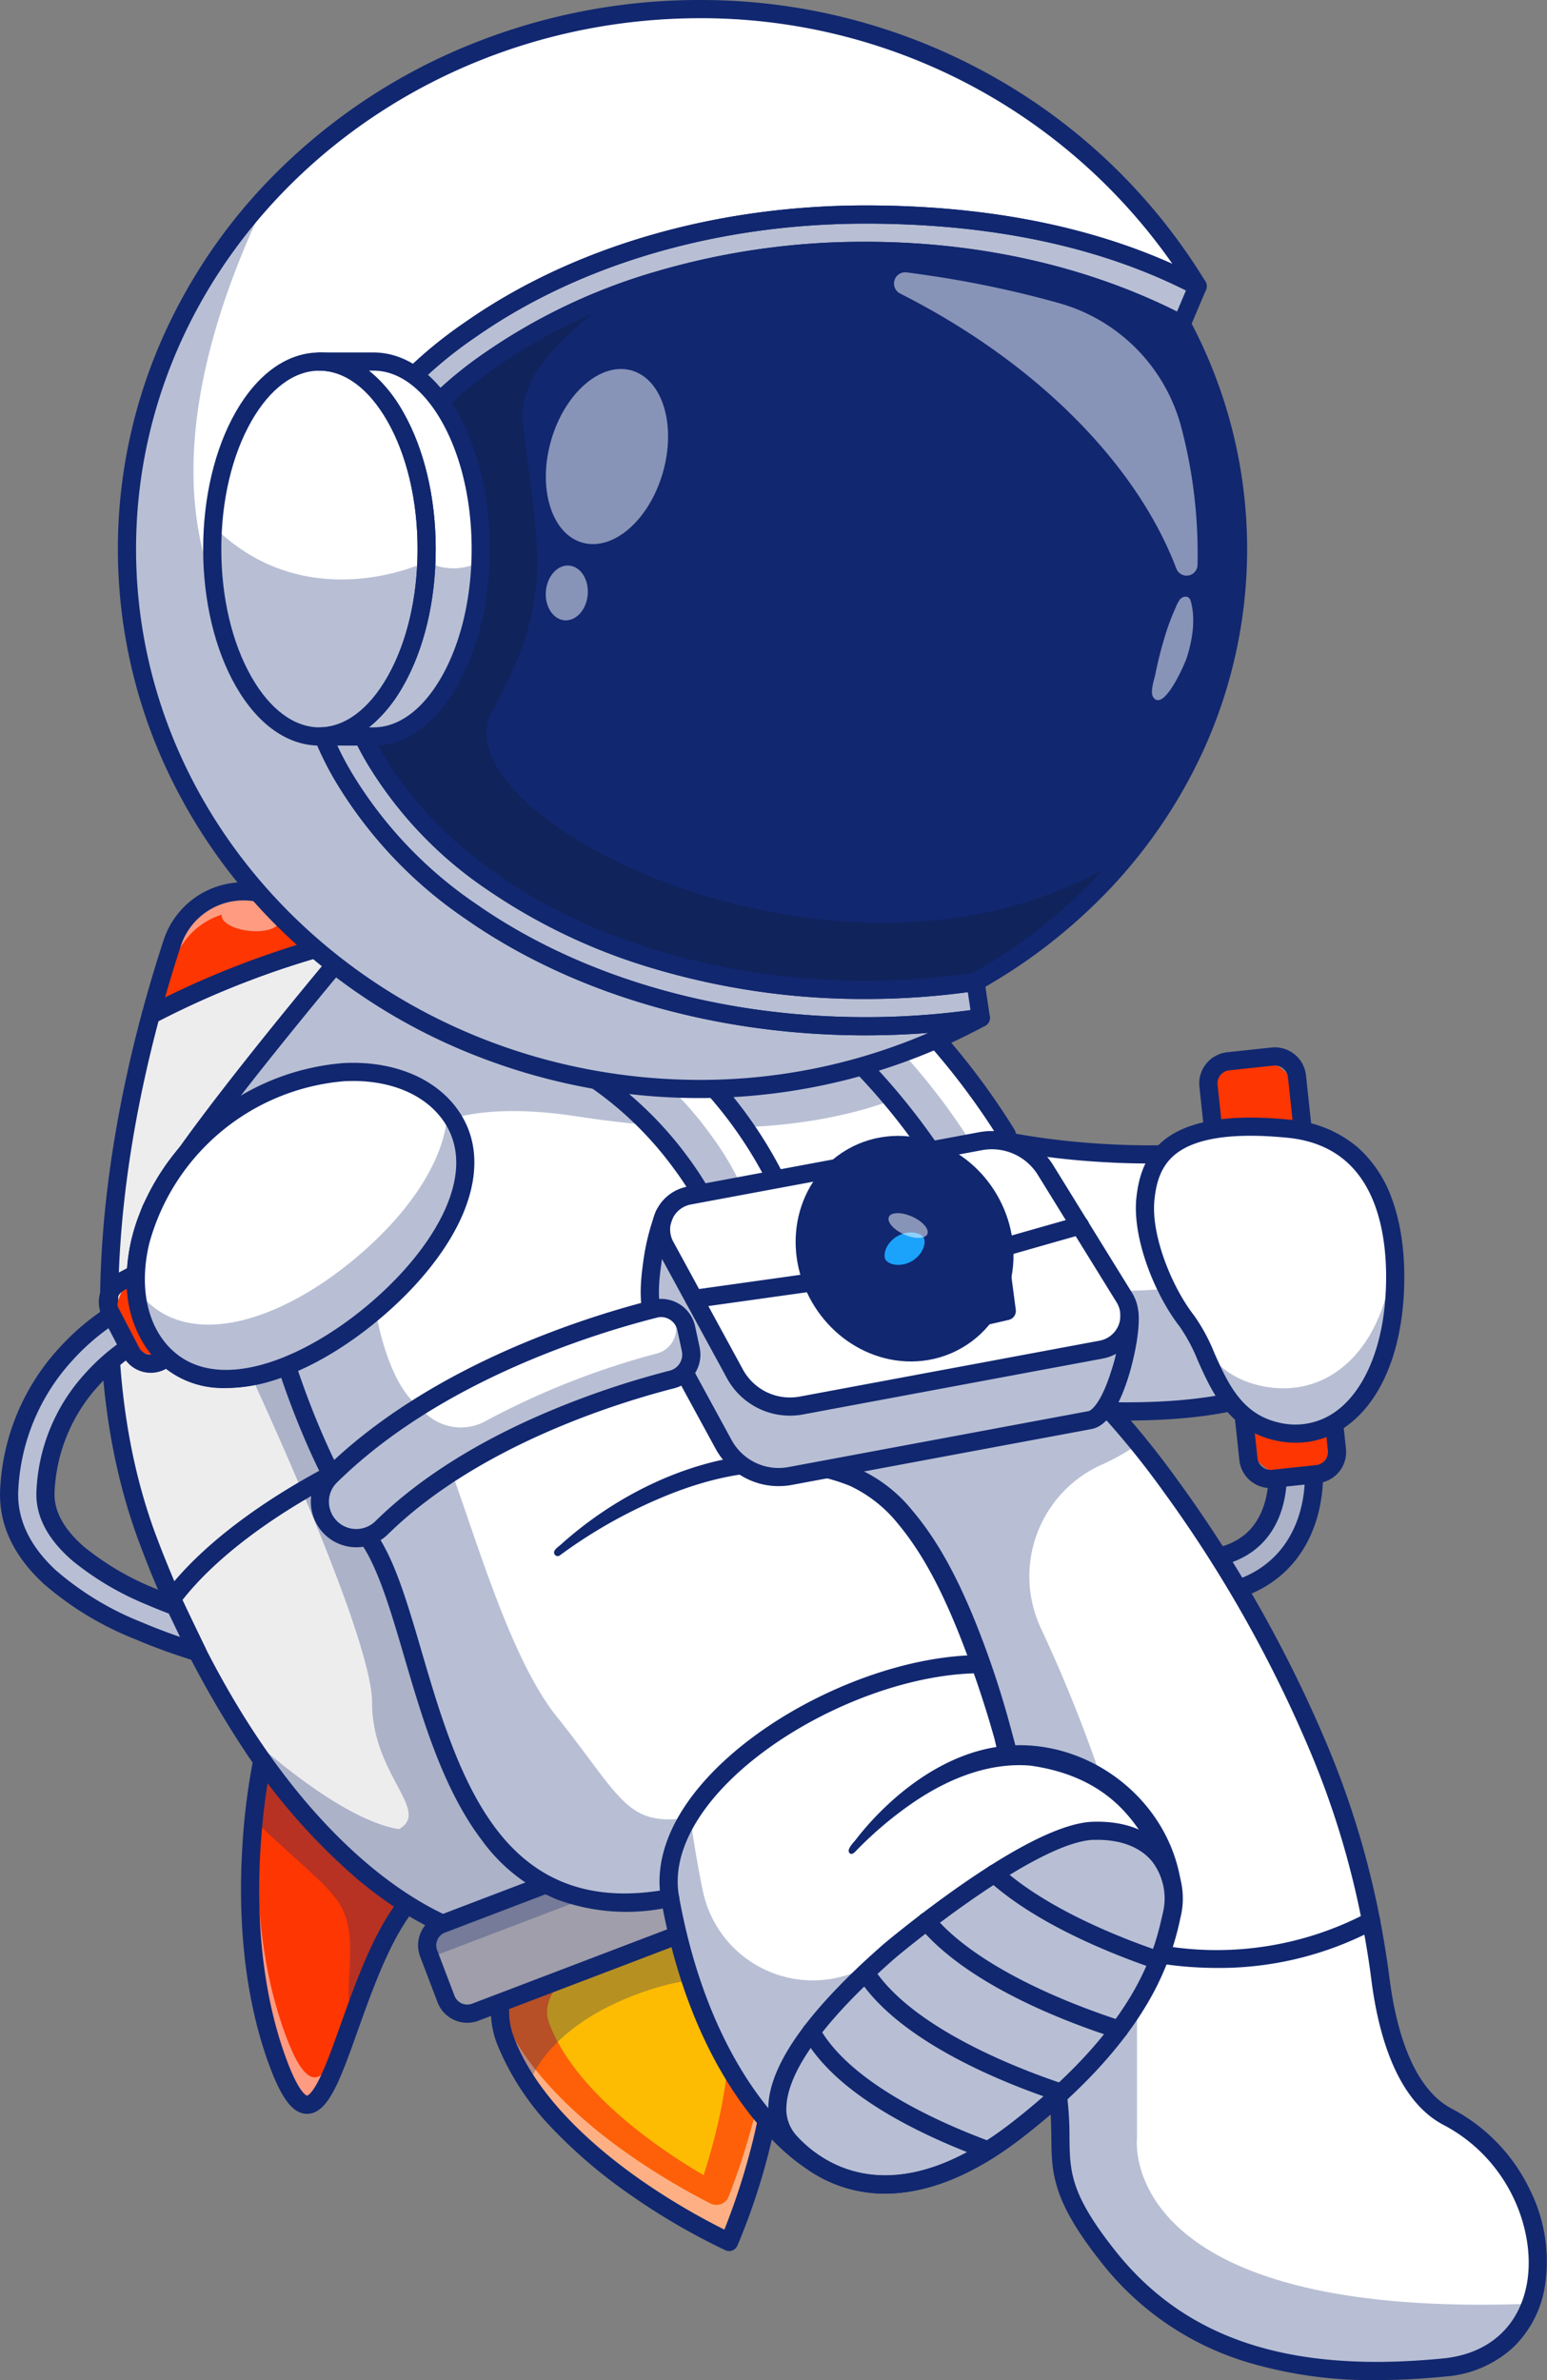 <svg id="Grupo_2775" data-name="Grupo 2775" xmlns="http://www.w3.org/2000/svg" width="239.951" height="368.963" viewBox="0 0 239.951 368.963">
  <rect x="0" y="0" width="239.951" height="368.963" fill="#808080" stroke="none"/>
  <g id="Grupo_266" data-name="Grupo 266" transform="translate(0 0)">
    <g id="Grupo_265" data-name="Grupo 265" transform="translate(0 0)">
      <g id="Grupo_177" data-name="Grupo 177" transform="translate(15.52 136.761)">
        <g id="Grupo_133" data-name="Grupo 133" transform="translate(23.267 133.449)">
          <g id="Grupo_132" data-name="Grupo 132">
            <path id="Caminho_27" data-name="Caminho 27" d="M2593.172,2326.026s-6.567,26.364,1.753,49.222,10.358-18.126,23.235-27.247Z" transform="translate(-2590.71 -2326.026)" fill="#fe3601"/>
          </g>
        </g>
        <g id="Grupo_135" data-name="Grupo 135" transform="translate(23.122 133.504)" opacity="0.5">
          <g id="Grupo_134" data-name="Grupo 134">
            <path id="Caminho_28" data-name="Caminho 28" d="M2667.239,2368.677c-4.122,11.474-6.853,20.538-11.809,6.907-8.323-22.863-1.749-49.219-1.749-49.219l.4.354c-1.454,8.566-3.519,27.539,2.679,44.569,4.222,11.592,6.819,6.764,10.039-1.995C2669.41,2362.2,2670.03,2360.9,2667.239,2368.677Z" transform="translate(-2651.216 -2326.365)" fill="#fff"/>
          </g>
        </g>
        <g id="Grupo_137" data-name="Grupo 137" transform="translate(21.864 132.04)">
          <g id="Grupo_136" data-name="Grupo 136">
            <path id="Caminho_29" data-name="Caminho 29" d="M2592.209,2376.168h.01c3.258-.013,5.107-5.189,7.895-13.019,2.808-7.859,6.3-17.639,11.518-21.336a1.412,1.412,0,0,0,.117-2.209l-24.985-21.973a1.407,1.407,0,0,0-2.3.717,100.673,100.673,0,0,0-2.284,16.291c-.559,8.758-.3,21.712,4.076,33.755C2588.242,2373.843,2590.019,2376.168,2592.209,2376.168Zm16.427-35.549c-5.153,4.71-8.469,14-11.173,21.581-1.147,3.222-2.234,6.262-3.266,8.386-1.3,2.684-1.983,2.759-1.985,2.759h0c-.018,0-1.212-.16-3.307-5.915-4.21-11.56-4.452-24.082-3.911-32.552a106.333,106.333,0,0,1,1.713-13.546Z" transform="translate(-2581.965 -2317.279)" fill="#112770"/>
          </g>
        </g>
        <g id="Grupo_139" data-name="Grupo 139" transform="translate(23.707 133.504)" opacity="0.3">
          <g id="Grupo_138" data-name="Grupo 138">
            <path id="Caminho_30" data-name="Caminho 30" d="M2618.473,2348.338c-5.2,3.683-8.635,12.565-11.425,20.339-1.815-4.139,1.53-12.541-2.3-17.906-2.246-3.142-6.376-6.168-13.145-12.719a92.984,92.984,0,0,1,1.883-11.686Z" transform="translate(-2591.608 -2326.365)" fill="#112770"/>
          </g>
        </g>
        <g id="Grupo_141" data-name="Grupo 141" transform="translate(62.031 155.86)">
          <g id="Grupo_140" data-name="Grupo 140">
            <path id="Caminho_31" data-name="Caminho 31" d="M2294.776,2473.732c-7.14-18.746-46.958-3.582-39.815,15.166s34.679,31.192,34.679,31.192S2301.919,2492.481,2294.776,2473.732Z" transform="translate(-2254.107 -2465.158)" fill="#fd6008"/>
          </g>
        </g>
        <g id="Grupo_143" data-name="Grupo 143" transform="translate(69.337 163.16)">
          <g id="Grupo_142" data-name="Grupo 142">
            <path id="Caminho_32" data-name="Caminho 32" d="M2323.716,2547.759c.719-2.239,1.479-4.863,2.143-7.713,2.46-10.559,2.5-19.44.117-25.686-.466-1.235-1.479-2.948-4.84-3.621a23.231,23.231,0,0,0-20.114,7.67c-2.068,2.731-1.687,4.685-1.216,5.919,2.38,6.239,8.327,12.845,17.181,19.1C2319.38,2545.114,2321.689,2546.568,2323.716,2547.759Z" transform="translate(-2299.434 -2510.48)" fill="#fdbc01"/>
          </g>
        </g>
        <g id="Grupo_145" data-name="Grupo 145" transform="translate(62.033 167.743)" opacity="0.5">
          <g id="Grupo_144" data-name="Grupo 144">
            <path id="Caminho_33" data-name="Caminho 33" d="M2254.961,2550.781c7.145,18.756,34.679,31.2,34.679,31.2s10.912-24.529,6.178-43.047c1.613,14.306-4.055,30.43-6.249,36.005a2.034,2.034,0,0,1-2.8,1.077c-6.41-3.245-26.6-14.463-32.651-30.094A12.483,12.483,0,0,0,2254.961,2550.781Z" transform="translate(-2254.109 -2538.93)" fill="#fff"/>
          </g>
        </g>
        <g id="Grupo_147" data-name="Grupo 147" transform="translate(62.04 155.448)" opacity="0.3">
          <g id="Grupo_146" data-name="Grupo 146">
            <path id="Caminho_34" data-name="Caminho 34" d="M2257.342,2486.751c.062.163.119.322.188.479a33.461,33.461,0,0,0,3.437,6.362s2.138-8.482,16.471-13.945S2299,2479.1,2299,2479.1a33.73,33.73,0,0,0-1.667-7.034c-.059-.164-.119-.324-.176-.485a13.673,13.673,0,0,0-1.123-2.264,37.555,37.555,0,0,0-3.154-3.362c-9-6.727-21.969-2.325-29.763,4.181-4.193,3.5-7.426,8.486-6.452,14.173A13.514,13.514,0,0,0,2257.342,2486.751Z" transform="translate(-2256.494 -2462.599)" fill="#112770"/>
          </g>
        </g>
        <g id="Grupo_149" data-name="Grupo 149" transform="translate(1.42 1.409)">
          <g id="Grupo_148" data-name="Grupo 148">
            <path id="Caminho_35" data-name="Caminho 35" d="M2277.751,1607.184c17.672,46.4,47.529,69.841,71.008,60.9s31.694-46.884,14.016-93.286c-12.617-33.126-46.28-56.364-64.506-66.943a11.636,11.636,0,0,0-16.889,6.432C2274.808,1534.312,2265.135,1574.056,2277.751,1607.184Z" transform="translate(-2271.606 -1506.28)" fill="#eeedee"/>
          </g>
        </g>
        <g id="Grupo_151" data-name="Grupo 151" transform="translate(7.871 1.409)">
          <g id="Grupo_150" data-name="Grupo 150">
            <path id="Caminho_36" data-name="Caminho 36" d="M2669.746,1525.442a139.091,139.091,0,0,1,30.115-11.473c-3.6-2.361-6.953-4.4-9.9-6.115a11.632,11.632,0,0,0-16.887,6.43C2672.01,1517.525,2670.862,1521.279,2669.746,1525.442Z" transform="translate(-2669.746 -1506.28)" fill="#fe3601"/>
          </g>
        </g>
        <g id="Grupo_153" data-name="Grupo 153" transform="translate(7.871 1.409)">
          <g id="Grupo_152" data-name="Grupo 152">
            <path id="Caminho_37" data-name="Caminho 37" d="M2669.746,1525.442a139.091,139.091,0,0,1,30.115-11.473c-3.6-2.361-6.953-4.4-9.9-6.115a11.632,11.632,0,0,0-16.887,6.43C2672.01,1517.525,2670.862,1521.279,2669.746,1525.442Z" transform="translate(-2669.746 -1506.28)" fill="#fe3601"/>
          </g>
        </g>
        <g id="Grupo_155" data-name="Grupo 155" transform="translate(7.871 1.409)" opacity="0.5">
          <g id="Grupo_154" data-name="Grupo 154">
            <path id="Caminho_38" data-name="Caminho 38" d="M2673.071,1514.286a11.632,11.632,0,0,1,16.887-6.43c2.95,1.714,6.3,3.754,9.9,6.115-1.063.267-2.134.55-3.206.853-2.314-1.456-4.491-2.764-6.483-3.923-.145-.083-.286-.159-.429-.236a.952.952,0,0,1,0,.211c-.11,1.1-2.216,1.794-4.7,1.543s-4.406-1.351-4.3-2.451c0-.027.007-.05.009-.073a11.571,11.571,0,0,0-7.476,7.438c-.741,2.255-1.515,4.757-2.3,7.474-.415.211-.825.423-1.237.638C2670.862,1521.279,2672.01,1517.525,2673.071,1514.286Z" transform="translate(-2669.746 -1506.28)" fill="#fff"/>
          </g>
        </g>
        <g id="Grupo_157" data-name="Grupo 157" transform="translate(1.419 9.101)">
          <g id="Grupo_156" data-name="Grupo 156">
            <path id="Caminho_39" data-name="Caminho 39" d="M2277.756,1647.247c17.674,46.4,47.527,69.843,71.008,60.9,7.991-3.044,14.212-9.445,18.247-18.4,4.749-10.53,6.471-24.594,4.484-40.868a145.968,145.968,0,0,0-8.708-34.02c-10.584-27.772-35.948-48.587-54.609-60.827a139.278,139.278,0,0,0-30.115,11.471C2272.268,1587.063,2267.179,1619.476,2277.756,1647.247Z" transform="translate(-2271.611 -1554.035)" fill="#eeedee"/>
          </g>
        </g>
        <g id="Grupo_159" data-name="Grupo 159" transform="translate(60.619 154.449)">
          <g id="Grupo_158" data-name="Grupo 158">
            <path id="Caminho_40" data-name="Caminho 40" d="M2282.311,2514.148a1.439,1.439,0,0,0,.5-.092,1.4,1.4,0,0,0,.783-.743,100.82,100.82,0,0,0,5.33-16.4,76.671,76.671,0,0,0,2.141-15.341,40.841,40.841,0,0,0-2.3-15.7h0c-1.833-4.82-5.735-7.95-11.273-9.053a31.817,31.817,0,0,0-28.778,10.953c-3.4,4.517-4.231,9.45-2.393,14.27a41.006,41.006,0,0,0,8.719,13.251,77.475,77.475,0,0,0,11.8,10.032,101.489,101.489,0,0,0,14.894,8.692A1.369,1.369,0,0,0,2282.311,2514.148Zm3.815-47.262c3.555,9.333,2,21.1.07,29.333a104.956,104.956,0,0,1-4.619,14.6,104.5,104.5,0,0,1-13.169-7.831c-6.912-4.861-15.9-12.612-19.463-21.949-1.865-4.883.066-8.988,2.017-11.567a28.984,28.984,0,0,1,25.967-9.888c3.167.625,7.337,2.405,9.2,7.3Zm1.314-.506h0Z" transform="translate(-2245.361 -2456.396)" fill="#112770"/>
          </g>
        </g>
        <g id="Grupo_161" data-name="Grupo 161" transform="translate(6.461)">
          <g id="Grupo_160" data-name="Grupo 160">
            <path id="Caminho_41" data-name="Caminho 41" d="M2662.409,1519.514a1.464,1.464,0,0,0,.657-.162,135.142,135.142,0,0,1,14.569-6.543,136.837,136.837,0,0,1,15.232-4.811,1.407,1.407,0,0,0,.427-2.546c-3.25-2.131-6.6-4.2-9.968-6.155a13.041,13.041,0,0,0-18.931,7.212c-1.213,3.694-2.341,7.472-3.347,11.229a1.41,1.41,0,0,0,1.362,1.776Zm26.669-13.43c-4.155,1.151-8.329,2.523-12.446,4.09s-8.149,3.324-12.015,5.227c.765-2.687,1.588-5.374,2.456-8.015a10.227,10.227,0,0,1,14.842-5.654C2684.318,1503.131,2686.716,1504.589,2689.078,1506.085Z" transform="translate(-2660.998 -1497.532)" fill="#112770"/>
          </g>
        </g>
        <g id="Grupo_163" data-name="Grupo 163" transform="translate(0 7.693)">
          <g id="Grupo_162" data-name="Grupo 162">
            <path id="Caminho_42" data-name="Caminho 42" d="M2331.189,1704.089a30.016,30.016,0,0,0,10.734-1.962c8.213-3.131,14.8-9.746,19.031-19.133,4.982-11.054,6.572-25.445,4.6-41.618a147.36,147.36,0,0,0-8.8-34.353c-10.629-27.911-35.857-48.85-55.148-61.5a1.4,1.4,0,0,0-1.116-.189,140.994,140.994,0,0,0-30.423,11.587,1.441,1.441,0,0,0-.712.885c-5.985,22.279-10.89,54.693-.255,82.609a158.082,158.082,0,0,0,15.385,30.619,96.939,96.939,0,0,0,18.352,21.163C2312.222,1700.044,2321.988,1704.089,2331.189,1704.089Zm-30.605-155.87c18.872,12.454,43.272,32.847,53.539,59.808a144.416,144.416,0,0,1,8.63,33.69c1.915,15.663.4,29.534-4.365,40.118-3.92,8.692-9.961,14.8-17.466,17.656a27.148,27.148,0,0,1-9.721,1.772c-8.546,0-17.7-3.821-26.555-11.232-13.084-10.941-24.462-28.446-32.913-50.625-10.271-26.958-5.623-58.42.187-80.274a136.612,136.612,0,0,1,14.024-6.255A135.116,135.116,0,0,1,2300.584,1548.219Z" transform="translate(-2262.851 -1545.29)" fill="#112770"/>
          </g>
        </g>
        <g id="Grupo_165" data-name="Grupo 165" transform="translate(7.771 1.409)">
          <g id="Grupo_164" data-name="Grupo 164">
            <path id="Caminho_43" data-name="Caminho 43" d="M2667.777,1525.81a107.753,107.753,0,0,1,30.533-11.63c-3.724-2.451-7.19-4.564-10.224-6.324a11.639,11.639,0,0,0-16.891,6.43C2670.1,1517.622,2668.924,1521.5,2667.777,1525.81Z" transform="translate(-2667.777 -1506.28)" fill="none"/>
          </g>
        </g>
        <g id="Grupo_167" data-name="Grupo 167" transform="translate(50.882 144.268)">
          <g id="Grupo_166" data-name="Grupo 166">
            <path id="Caminho_44" data-name="Caminho 44" d="M2259.222,2423.911l44.073-16.788a4.038,4.038,0,0,0,2.336-5.215l-2.327-6.111a4.042,4.042,0,0,0-5.212-2.337l-44.073,16.786a4.047,4.047,0,0,0-2.344,5.214l2.337,6.113A4.037,4.037,0,0,0,2259.222,2423.911Z" transform="translate(-2251.41 -2393.196)" fill="#9f9eaa"/>
          </g>
        </g>
        <g id="Grupo_169" data-name="Grupo 169" transform="translate(49.328 142.711)">
          <g id="Grupo_168" data-name="Grupo 168">
            <path id="Caminho_45" data-name="Caminho 45" d="M2249.377,2417.628a4.922,4.922,0,0,0,1.759-.331l45.019-17.146a4.953,4.953,0,0,0,2.859-6.381l-2.688-7.06a4.937,4.937,0,0,0-6.382-2.855L2244.929,2401a4.941,4.941,0,0,0-2.863,6.38l2.692,7.056a4.906,4.906,0,0,0,2.595,2.759A5.018,5.018,0,0,0,2249.377,2417.628Zm42.327-31.278a2.139,2.139,0,0,1,1.989,1.364l2.69,7.063a2.132,2.132,0,0,1-1.233,2.741l-45.021,17.144a2.117,2.117,0,0,1-2.741-1.225l-2.688-7.061a2.111,2.111,0,0,1,.046-1.625,2.09,2.09,0,0,1,1.186-1.113l45.019-17.149A2.048,2.048,0,0,1,2291.7,2386.349Z" transform="translate(-2241.741 -2383.526)" fill="#112770"/>
          </g>
        </g>
        <g id="Grupo_171" data-name="Grupo 171" transform="translate(21.269 39.984)" opacity="0.3">
          <g id="Grupo_170" data-name="Grupo 170">
            <path id="Caminho_46" data-name="Caminho 46" d="M2297.471,1852.575c-9.3-1.435-22.9-14.082-22.9-14.082l.229.8c9.34,13.469,19.983,22.823,30.533,27.532l42.588-16.225c.185-.405.368-.816.539-1.235a66.087,66.087,0,0,0,4.636-22.011l-3.148-6.11-38.857-75.477-33.1,10.981-5.62,20.907s20.928,44.122,20.928,55.324S2302.49,1849.771,2297.471,1852.575Z" transform="translate(-2272.375 -1745.767)" fill="#112770"/>
          </g>
        </g>
        <g id="Grupo_173" data-name="Grupo 173" transform="translate(7.771 1.409)">
          <g id="Grupo_172" data-name="Grupo 172">
            <path id="Caminho_47" data-name="Caminho 47" d="M2667.777,1525.81a107.753,107.753,0,0,1,30.533-11.63c-3.724-2.451-7.19-4.564-10.224-6.324a11.639,11.639,0,0,0-16.891,6.43C2670.1,1517.622,2668.924,1521.5,2667.777,1525.81Z" transform="translate(-2667.777 -1506.28)" fill="none"/>
          </g>
        </g>
        <g id="Grupo_174" data-name="Grupo 174" transform="translate(9.751 76.204)">
          <path id="Caminho_48" data-name="Caminho 48" d="M2305.284,2006.909a1.411,1.411,0,0,0,1.13-.567c6.965-9.3,21.39-18.751,38.577-25.3,16.453-6.265,33.052-8.884,44.414-7a1.41,1.41,0,0,0,.454-2.782c-11.825-1.959-28.972.713-45.872,7.148-17.665,6.727-32.55,16.54-39.825,26.241a1.409,1.409,0,0,0,1.122,2.258Z" transform="translate(-2303.876 -1970.631)" fill="#112770"/>
        </g>
        <g id="Grupo_176" data-name="Grupo 176" transform="translate(50.418 143.804)" opacity="0.3">
          <g id="Grupo_175" data-name="Grupo 175">
            <path id="Caminho_49" data-name="Caminho 49" d="M2248.684,2411.544l.632,1.66a.2.2,0,0,1,.044-.019l46.008-17.526a2.414,2.414,0,0,1,3.112,1.4l2.853,7.479,1.033-.4a2.442,2.442,0,0,0,1.416-3.145l-3.474-9.114a2.439,2.439,0,0,0-3.144-1.408l-47.073,17.93A2.443,2.443,0,0,0,2248.684,2411.544Z" transform="translate(-2248.525 -2390.312)" fill="#112770"/>
          </g>
        </g>
      </g>
      <g id="Grupo_183" data-name="Grupo 183" transform="translate(173.19 162.358)">
        <g id="Grupo_178" data-name="Grupo 178" transform="translate(1.408 65.81)">
          <path id="Caminho_50" data-name="Caminho 50" d="M1746.4,2084.309c5.615,0,10.133-1.458,13.506-4.363,6.573-5.657,5.99-14.557,5.964-14.933l-2.813.209-2.807.2c0,.062.367,6.511-4.056,10.285-3.715,3.172-9.853,3.811-18.25,1.91l-1.249,5.492A43.973,43.973,0,0,0,1746.4,2084.309Z" transform="translate(-1736.695 -2065.013)" fill="#eeedee"/>
        </g>
        <g id="Grupo_179" data-name="Grupo 179" transform="translate(1.408 65.81)" opacity="0.3">
          <path id="Caminho_51" data-name="Caminho 51" d="M1746.4,2084.309c5.615,0,10.133-1.458,13.506-4.363,6.573-5.657,5.99-14.557,5.964-14.933l-2.813.209-2.807.2c0,.062.367,6.511-4.056,10.285-3.715,3.172-9.853,3.811-18.25,1.91l-1.249,5.492A43.973,43.973,0,0,0,1746.4,2084.309Z" transform="translate(-1736.695 -2065.013)" fill="#112770"/>
        </g>
        <g id="Grupo_180" data-name="Grupo 180" transform="translate(0 64.4)">
          <path id="Caminho_52" data-name="Caminho 52" d="M1739.078,2078.378c5.945,0,10.8-1.584,14.422-4.7,7.1-6.123,6.477-15.7,6.448-16.106a1.407,1.407,0,0,0-1.513-1.3l-2.808.208-2.8.2a1.406,1.406,0,0,0-1.309,1.49c0,.052.281,5.853-3.562,9.132-3.356,2.861-9.087,3.4-17.026,1.6a1.4,1.4,0,0,0-1.684,1.061l-1.246,5.5a1.4,1.4,0,0,0,1.064,1.685,45.624,45.624,0,0,0,10.015,1.236h0Zm18.071-19.191c-.1,2.638-.87,8.377-5.489,12.352-3.1,2.67-7.331,4.018-12.582,4.018h0a40.949,40.949,0,0,1-8.016-.869l.622-2.745c8.159,1.629,14.243.785,18.1-2.506,3.674-3.126,4.41-7.74,4.537-10.045Z" transform="translate(-1727.962 -2056.265)" fill="#112770"/>
        </g>
        <g id="Grupo_181" data-name="Grupo 181" transform="translate(13.889 1.062)">
          <rect id="Retângulo_5339" data-name="Retângulo 5339" width="13.808" height="65.098" rx="6.904" transform="translate(20.656 64.729) rotate(173.892)" fill="#fe3601"/>
        </g>
        <g id="Grupo_182" data-name="Grupo 182" transform="translate(12.825)">
          <path id="Caminho_53" data-name="Caminho 53" d="M1716.68,1724.769a4.59,4.59,0,0,0,.527-.03h0l6.875-.733a4.864,4.864,0,0,0,4.312-5.347l-6.2-57.876a4.859,4.859,0,0,0-5.342-4.309l-6.879.735a4.865,4.865,0,0,0-4.31,5.346l6.194,57.875a4.852,4.852,0,0,0,4.817,4.339Zm.7-65.506a2.033,2.033,0,0,1,2.017,1.821l6.2,57.878a2.045,2.045,0,0,1-1.808,2.242l-6.878.736h0a2.035,2.035,0,0,1-2.24-1.808l-6.193-57.879a2.037,2.037,0,0,1,1.806-2.241l6.879-.736C1717.23,1659.268,1717.3,1659.262,1717.379,1659.262Z" transform="translate(-1705.641 -1656.446)" fill="#112770"/>
        </g>
      </g>
      <g id="Grupo_189" data-name="Grupo 189" transform="translate(0 170.017)">
        <g id="Grupo_184" data-name="Grupo 184" transform="translate(1.41 33.147)">
          <path id="Caminho_54" data-name="Caminho 54" d="M2841.028,1962.744a96.7,96.7,0,0,1-9.344-3.4,47.838,47.838,0,0,1-13.532-8.224c-4.427-4.079-6.547-8.63-6.319-13.528a33.4,33.4,0,0,1,8.84-21.1,36.252,36.252,0,0,1,6.679-5.755c.915-.6,1.49-.912,1.552-.945l2.647,4.976a25.594,25.594,0,0,0-3.929,2.822,32.726,32.726,0,0,0-2.925,2.851,27.431,27.431,0,0,0-7.228,17.42c-.363,7.481,8.7,12.977,16.362,16.273,1.26.54,2.536,1.042,3.786,1.5" transform="translate(-2811.816 -1909.789)" fill="#fff"/>
        </g>
        <g id="Grupo_185" data-name="Grupo 185" transform="translate(1.41 33.147)" opacity="0.3">
          <path id="Caminho_55" data-name="Caminho 55" d="M2841.028,1962.744a96.7,96.7,0,0,1-9.344-3.4,47.838,47.838,0,0,1-13.532-8.224c-4.427-4.079-6.547-8.63-6.319-13.528a33.4,33.4,0,0,1,8.84-21.1,36.252,36.252,0,0,1,6.679-5.755c.915-.6,1.49-.912,1.552-.945l2.647,4.976a25.594,25.594,0,0,0-3.929,2.822,32.726,32.726,0,0,0-2.925,2.851,27.431,27.431,0,0,0-7.228,17.42c-.363,7.481,8.7,12.977,16.362,16.273,1.26.54,2.536,1.042,3.786,1.5" transform="translate(-2811.816 -1909.789)" fill="#112770"/>
        </g>
        <g id="Grupo_186" data-name="Grupo 186" transform="translate(0 31.738)">
          <path id="Caminho_56" data-name="Caminho 56" d="M2833.688,1956.814a1.411,1.411,0,0,0,1.273-2.021l-3.416-7.1a1.431,1.431,0,0,0-.78-.712c-1.287-.475-2.541-.976-3.72-1.48a42.838,42.838,0,0,1-10.833-6.341c-3.243-2.781-4.822-5.663-4.68-8.568a26.024,26.024,0,0,1,6.873-16.545,29.894,29.894,0,0,1,2.791-2.72,24.707,24.707,0,0,1,3.683-2.658,1.415,1.415,0,0,0,.686-.829,1.384,1.384,0,0,0-.115-1.072l-2.645-4.971a1.414,1.414,0,0,0-1.905-.586c-.162.089-.765.418-1.664,1.016a37.557,37.557,0,0,0-6.946,5.981,34.78,34.78,0,0,0-9.2,21.98c-.255,5.335,2.024,10.256,6.768,14.632a49.171,49.171,0,0,0,13.936,8.483,96.846,96.846,0,0,0,9.479,3.449A1.347,1.347,0,0,0,2833.688,1956.814Zm-4.44-7.393,1.741,3.623c-2.14-.737-4.176-1.519-6.09-2.336a46.344,46.344,0,0,1-13.13-7.963c-4.105-3.787-6.079-7.966-5.867-12.424a31.99,31.99,0,0,1,8.473-20.221,34.672,34.672,0,0,1,6.417-5.531c.081-.05.155-.1.226-.147l1.33,2.5a31.127,31.127,0,0,0-2.979,2.254,32.6,32.6,0,0,0-3.056,2.981,28.807,28.807,0,0,0-7.592,18.295c-.185,3.821,1.719,7.468,5.662,10.844a45.516,45.516,0,0,0,11.551,6.789C2826.991,1948.54,2828.1,1948.988,2829.248,1949.421Z" transform="translate(-2803.068 -1901.042)" fill="#112770"/>
        </g>
        <g id="Grupo_187" data-name="Grupo 187" transform="translate(15.531 0.207)">
          <rect id="Retângulo_5340" data-name="Retângulo 5340" width="13.808" height="65.098" rx="6.904" transform="translate(6.395 42.389) rotate(-117.591)" fill="#fe3601"/>
        </g>
        <g id="Grupo_188" data-name="Grupo 188" transform="translate(15.321)">
          <path id="Caminho_57" data-name="Caminho 57" d="M2514.407,1746.8a4.829,4.829,0,0,0,2.241-.556l51.588-26.957a4.859,4.859,0,0,0,2.053-6.551l-3.206-6.13a4.848,4.848,0,0,0-6.549-2.054l-51.586,26.958a4.857,4.857,0,0,0-2.054,6.55l3.2,6.13a4.876,4.876,0,0,0,4.311,2.61Zm48.375-39.986a2.087,2.087,0,0,1,.614.1,2.029,2.029,0,0,1,1.2,1l3.2,6.132a2.042,2.042,0,0,1-.86,2.747l-51.586,26.96a2.042,2.042,0,0,1-2.754-.864l-3.2-6.131h0a2.03,2.03,0,0,1,.863-2.748l51.586-26.958A2.044,2.044,0,0,1,2562.782,1706.818Z" transform="translate(-2506.339 -1704)" fill="#112770"/>
        </g>
      </g>
      <g id="Grupo_226" data-name="Grupo 226" transform="translate(19.647 142.884)">
        <g id="Grupo_191" data-name="Grupo 191" transform="translate(55.854 108.922)" opacity="0.5">
          <g id="Grupo_190" data-name="Grupo 190" transform="translate(0)">
            <path id="Caminho_58" data-name="Caminho 58" d="M2394.285,2246.348q.78,2.057,1.622,4c-3.809-12.145-3.585-26.507-3.338-31.87a.965.965,0,0,1,1.655-.627c3.753,3.834,13.475,14.41,18.716,26.008-.449-1.335-.929-2.691-1.451-4.06-4.33-11.375-13.665-22.21-18.439-27.29a1.739,1.739,0,0,0-3.156,1.2C2389.705,2220.676,2389.952,2234.975,2394.285,2246.348Z" transform="translate(-2389.851 -2211.77)" fill="#fff"/>
          </g>
        </g>
        <g id="Grupo_192" data-name="Grupo 192" transform="translate(95.855 97.174)">
          <path id="Caminho_59" data-name="Caminho 59" d="M2268.758,2141.656a1.5,1.5,0,0,0,.388-.052h0a1.411,1.411,0,0,0-.773-2.713,1.41,1.41,0,0,0,.385,2.766Z" transform="translate(-2267.35 -2138.837)" fill="#112770"/>
        </g>
        <g id="Grupo_193" data-name="Grupo 193" transform="translate(165.288 63.135)" opacity="0.3">
          <path id="Caminho_60" data-name="Caminho 60" d="M1850.251,1927.511c.186.34.376.672.57,1C1850.638,1928.169,1850.45,1927.834,1850.251,1927.511Z" transform="translate(-1850.251 -1927.511)" fill="#112770"/>
        </g>
        <g id="Grupo_200" data-name="Grupo 200" transform="translate(114.832 27.732)">
          <g id="Grupo_194" data-name="Grupo 194" transform="translate(1.416 1.415)">
            <path id="Caminho_61" data-name="Caminho 61" d="M1787.174,1723.175s-23.776,2.082-44.07-5.865,19.16,45.2,19.16,45.2,27.523,3.431,39.687-4.292S1787.174,1723.175,1787.174,1723.175Z" transform="translate(-1737.302 -1716.502)" fill="#fff"/>
          </g>
          <g id="Grupo_195" data-name="Grupo 195" transform="translate(1.418 1.415)" opacity="0.3">
            <path id="Caminho_62" data-name="Caminho 62" d="M1762.266,1762.518s27.523,3.432,39.688-4.284c5.7-3.619,2.81-11.542-1.863-18.94-.125.09-.257.177-.392.263-12.163,7.721-39.689,4.29-39.689,4.29s-10.587-14.268-17.972-26.911C1724.265,1711.322,1762.266,1762.518,1762.266,1762.518Z" transform="translate(-1737.305 -1716.505)" fill="#112770"/>
          </g>
          <g id="Grupo_196" data-name="Grupo 196" transform="translate(0)">
            <path id="Caminho_63" data-name="Caminho 63" d="M1768.737,1757.315c.493,0,.992,0,1.5-.01,11.412-.145,19.871-1.916,25.14-5.256a7.826,7.826,0,0,0,3.744-5.973c.55-4.819-2.395-11.573-8.751-20.083a119.4,119.4,0,0,0-9.523-11.176,1.4,1.4,0,0,0-1.126-.413h0a112.085,112.085,0,0,1-14.272.04c-7.622-.427-18.865-1.782-29.158-5.812-1.258-.493-5.088-1.992-6.938.426-1.454,1.9-.926,5.317,1.712,11.064a137.878,137.878,0,0,0,8.718,15.433c6.643,10.475,13.948,20.334,14.023,20.432a1.409,1.409,0,0,0,.958.558A123.668,123.668,0,0,0,1768.737,1757.315Zm10.552-40.053a120.2,120.2,0,0,1,8.845,10.445c5.813,7.791,8.646,14.033,8.19,18.051a5.068,5.068,0,0,1-2.456,3.911c-10.628,6.748-34.12,4.581-38.16,4.144-1.549-2.111-7.805-10.717-13.553-19.78a135.258,135.258,0,0,1-8.529-15.093c-2.957-6.438-2.215-7.937-2.03-8.172.206-.271,1.214-.474,3.668.485,10.658,4.176,22.239,5.573,30.077,6.008A118.537,118.537,0,0,0,1779.288,1717.261Z" transform="translate(-1728.559 -1707.718)" fill="#112770"/>
          </g>
          <g id="Grupo_197" data-name="Grupo 197" transform="translate(43.113 4.038)">
            <path id="Caminho_64" data-name="Caminho 64" d="M1697,1760.363c.7-7.62.4-25.559-16.271-27.248-19.133-1.942-21.634,5.07-22.27,10.776s2.617,14.162,6.419,19.02,4.65,15.006,13.95,17.119S1695.725,1774.264,1697,1760.363Z" transform="translate(-1658.379 -1732.785)" fill="#fff"/>
          </g>
          <g id="Grupo_198" data-name="Grupo 198" transform="translate(51.033 22.953)" opacity="0.3">
            <path id="Caminho_65" data-name="Caminho 65" d="M1658.38,1863.685c2.773,5.231,4.5,13.042,12.527,14.866,9.3,2.113,16.9-5.771,18.177-19.664a45.251,45.251,0,0,0-.026-8.669c-.038.585-.082,1.136-.135,1.638-1.427,13.9-9.905,21.783-20.278,19.667C1663.3,1870.432,1660.461,1867.215,1658.38,1863.685Z" transform="translate(-1658.38 -1850.218)" fill="#112770"/>
          </g>
          <g id="Grupo_199" data-name="Grupo 199" transform="translate(41.702 2.633)">
            <path id="Caminho_66" data-name="Caminho 66" d="M1674.456,1774.467a13.293,13.293,0,0,0,7.9-2.6c4.84-3.513,7.939-10.151,8.725-18.687h0c.326-3.532.535-10.365-1.7-16.462a19.252,19.252,0,0,0-5.38-8.085,18.49,18.49,0,0,0-10.454-4.234c-19.7-2-23.075,5.376-23.813,12.025-.7,6.286,2.863,15.129,6.714,20.046a26.563,26.563,0,0,1,2.813,5.279c2.137,4.776,4.8,10.722,11.93,12.344A14.8,14.8,0,0,0,1674.456,1774.467Zm-7.044-47.585q2.684,0,5.848.317c6.634.677,11.168,4.2,13.474,10.486,2.046,5.581,1.841,11.942,1.538,15.234h0c-.7,7.6-3.458,13.678-7.572,16.665a10.684,10.684,0,0,1-8.886,1.757c-5.764-1.31-7.907-6.109-9.981-10.746a28.288,28.288,0,0,0-3.17-5.866c-3.421-4.374-6.74-12.5-6.128-18,.277-2.51.926-5.336,3.619-7.27C1658.548,1727.745,1662.323,1726.882,1667.412,1726.882Z" transform="translate(-1649.645 -1724.064)" fill="#112770"/>
          </g>
        </g>
        <g id="Grupo_201" data-name="Grupo 201" transform="translate(1.409 1.409)">
          <path id="Caminho_67" data-name="Caminho 67" d="M1524.547,1609.131a12.733,12.733,0,0,0,9.059,4.573,22.675,22.675,0,0,0,8.877-1.256l.008,0c.257-.085.512-.174.77-.267q.582-.2,1.165-.441c.028.081.056.163.081.245,2.354,7.087,6.509,17.688,12.59,26.465,10.144,14.653,9.019,62.84,46.776,55.794,5.526,30.7,21.319,40.389,21.811,40.686l.011,0c4.682,3.4,11.115,5.02,19.074,2.459a34.446,34.446,0,0,0,5.414-2.295,50.313,50.313,0,0,0,7.64-4.987c2.289-1.785,4.349-3.523,6.208-5.215,1.318,9.767-2.08,12.44,7.757,24.854,11.836,14.934,29.327,19.515,52.152,17.263,7.151-.7,11.564-4.662,13.457-9.884,3.409-9.39-1.323-22.883-12.915-28.968-6.824-3.582-9.42-13.592-10.407-21.24q-.589-4.577-1.467-9.11a134.508,134.508,0,0,0-7.87-26.183,198.184,198.184,0,0,0-28.245-47.785c-1.464-1.812-2.767-3.332-3.839-4.553-2.137-2.42-3.4-3.665-3.4-3.665l-27.088-46.676-14.3-24.647-73.022,1.721s-16.805,19.835-26.044,32.819a61.561,61.561,0,0,0-5.362,8.522.482.482,0,0,0-.028.064c-.075.174-.152.352-.223.527C1519.918,1595.829,1520.253,1603.961,1524.547,1609.131Z" transform="translate(-1520.995 -1544.297)" fill="#fff"/>
        </g>
        <g id="Grupo_202" data-name="Grupo 202">
          <path id="Caminho_68" data-name="Caminho 68" d="M1706.1,1761.628q5.034,0,10.615-.55a17.483,17.483,0,0,0,10.558-4.506,16.811,16.811,0,0,0,4.865-9.129,24.784,24.784,0,0,0-2.308-15.41,27.637,27.637,0,0,0-12.053-12.463c-6.27-3.286-8.718-12.78-9.667-20.169-.4-3.1-.9-6.2-1.482-9.2a136.268,136.268,0,0,0-7.954-26.458A204.2,204.2,0,0,0,1675.149,1622a134.738,134.738,0,0,0-12.134-14.58l-41.292-71.166a1.414,1.414,0,0,0-1.251-.7l-73.022,1.72a1.409,1.409,0,0,0-1.042.5c-.169.2-16.953,20.027-26.119,32.912a60.77,60.77,0,0,0-5.5,8.755.753.753,0,0,0-.049.114c-.075.17-.149.346-.222.521a28.054,28.054,0,0,0-2.258,12.228,17.672,17.672,0,0,0,3.842,10.391h0a13.968,13.968,0,0,0,9.562,5.033,24.013,24.013,0,0,0,10.529-1.492c2.5,7.331,6.578,17.3,12.382,25.68,2.68,3.871,4.636,10.543,6.709,17.6,2.819,9.616,6.018,20.518,12.033,28.422a27.091,27.091,0,0,0,11.713,9.208,31.131,31.131,0,0,0,16.35,1.38c5.74,29.643,21.03,39.541,22.171,40.242a21.029,21.029,0,0,0,14.3,3.862c6.162-.532,12.714-3.477,19.478-8.749,1.462-1.139,2.871-2.293,4.209-3.445.084,1.3.1,2.481.109,3.638.06,5.4.109,9.661,7.674,19.208a45.347,45.347,0,0,0,22.637,15.547A66.935,66.935,0,0,0,1706.1,1761.628Zm-86.4-223.239,40.968,70.6a1.373,1.373,0,0,0,.231.3,131.345,131.345,0,0,1,12.021,14.436,201.281,201.281,0,0,1,23.153,41.1,133.182,133.182,0,0,1,7.786,25.911c.575,2.941,1.062,5.974,1.453,9.021,1.035,8.046,3.811,18.456,11.153,22.307,10.456,5.493,14.456,16.9,12.906,24.835-1.276,6.541-5.99,10.686-12.935,11.37-23.822,2.35-40-2.97-50.911-16.738-6.967-8.793-7-12.254-7.062-17.495a51.319,51.319,0,0,0-.4-6.673,1.408,1.408,0,0,0-2.346-.85c-1.88,1.709-3.942,3.442-6.122,5.144-15.531,12.111-25.733,8.2-30.437,4.792a.2.2,0,0,1-.036-.025c-.025-.015-.061-.039-.088-.053-.152-.09-4.048-2.468-8.6-8.568-4.166-5.579-9.719-15.513-12.535-31.15a1.4,1.4,0,0,0-1.646-1.133c-11.562,2.155-20.295-.881-26.691-9.291-5.7-7.488-8.82-18.123-11.574-27.507-2.227-7.606-4.155-14.171-7.095-18.417-5.986-8.645-10.1-19.1-12.488-26.349a1.413,1.413,0,0,0-1.862-.866,24.9,24.9,0,0,1-8.908,1.916,11.633,11.633,0,0,1-9.364-4.116h0c-3.838-4.62-4.278-12.183-1.145-19.74.07-.17.142-.34.216-.508a.13.13,0,0,1,.01-.023v0a59.422,59.422,0,0,1,5.232-8.3c8.3-11.67,22.939-29.128,25.564-32.242Zm-102.331,42.167a.1.1,0,0,1-.007.021Z" transform="translate(-1512.225 -1535.55)" fill="#112770"/>
        </g>
        <g id="Grupo_203" data-name="Grupo 203" transform="translate(1.406 1.409)" opacity="0.3">
          <path id="Caminho_69" data-name="Caminho 69" d="M2146.093,1609.131a12.711,12.711,0,0,0,9.055,4.573l9.023-1.424,15.175-9.016c-2.937-11.851-4.664-35.794,31.756-30.179,23.629,3.645,39.136,1.037,48.807-2.553a95.908,95.908,0,0,0-10.059-10.427l5.269-5.957-5.714-9.849-73.025,1.721s-16.8,19.835-26.04,32.819a61.642,61.642,0,0,0-5.363,8.522c-.007.023-.022.042-.027.064-.076.174-.148.352-.226.527C2141.458,1595.829,2141.793,1603.961,2146.093,1609.131Z" transform="translate(-2142.535 -1544.297)" fill="#112770"/>
        </g>
        <g id="Grupo_204" data-name="Grupo 204" transform="translate(22.765 60.151)" opacity="0.3">
          <path id="Caminho_70" data-name="Caminho 70" d="M1872.759,1918.389c.642-.208,1.287-.447,1.938-.707,2.342,7.09,6.522,17.833,12.671,26.709,10.142,14.656,9.017,62.842,46.775,55.8,5.526,30.7,21.317,40.39,21.81,40.685l.012.007c.219.157.44.308.665.465,10.338,6.912,22.719,1.528,31.462-5.289,19.611-15.3,22.51-27.233,23.817-33.075,1.493-6.652-2.242-13.5-12.107-13.216s-31.586,18.6-31.586,18.6c-.1.08-.189.162-.283.248a17.437,17.437,0,0,1-28.583-9.588c-1.331-6.462-1.915-11.339-1.915-11.339-9.962,1.58-10.618-2.99-20.765-15.674s-16.344-44.244-21.372-48.017-6.706-15.006-6.706-15.006Z" transform="translate(-1872.759 -1908.984)" fill="#112770"/>
        </g>
        <g id="Grupo_205" data-name="Grupo 205" transform="translate(2.439 34.541)">
          <path id="Caminho_71" data-name="Caminho 71" d="M2815.432,1761.332a1.408,1.408,0,0,0,1.28-.822,59.892,59.892,0,0,1,5.23-8.3,1.409,1.409,0,0,0-2.224-1.726,36.031,36.031,0,0,0-5.579,8.869,1.408,1.408,0,0,0,.719,1.852A1.387,1.387,0,0,0,2815.432,1761.332Z" transform="translate(-2814.02 -1749.991)" fill="#112770"/>
        </g>
        <g id="Grupo_206" data-name="Grupo 206" transform="translate(66.294 82.449)">
          <path id="Caminho_72" data-name="Caminho 72" d="M2022.971,2063.21a76.29,76.29,0,0,1,16.621-9.306c6.581-2.672,13.736-4.3,20.858-3.414a30.326,30.326,0,0,1,7.495,1.926,20.959,20.959,0,0,1,7.516,5.931c4.017,4.826,6.823,10.63,9.191,16.412a164.314,164.314,0,0,1,5.722,16.809c.32,1.122.9,5.372,3.041,3.836.865-.628.518-1.593.3-2.435-.322-1.239-.65-2.476-.993-3.711a142.294,142.294,0,0,0-5.742-16.834c-2.4-5.734-5.294-11.433-9.34-16.19a22.624,22.624,0,0,0-8.493-6.517,32.825,32.825,0,0,0-13.933-2.255c-11.763.541-23.468,6.3-32.133,14.116-.28.253-.916.662-.989,1.077A.559.559,0,0,0,2022.971,2063.21Z" transform="translate(-2022.084 -2047.422)" fill="#112770"/>
        </g>
        <g id="Grupo_207" data-name="Grupo 207" transform="translate(129.706 192.208)" opacity="0.3">
          <path id="Caminho_73" data-name="Caminho 73" d="M2069.146,2729.3c.294-.146.594-.294.895-.457C2069.74,2729,2069.44,2729.15,2069.146,2729.3Z" transform="translate(-2069.146 -2728.84)" fill="#112770"/>
        </g>
        <g id="Grupo_208" data-name="Grupo 208" transform="translate(126.664 193.672)" opacity="0.3">
          <path id="Caminho_74" data-name="Caminho 74" d="M2088.644,2738.241c.267-.1.53-.2.8-.312C2089.173,2738.034,2088.911,2738.143,2088.644,2738.241Z" transform="translate(-2088.644 -2737.929)" fill="#112770"/>
        </g>
        <g id="Grupo_209" data-name="Grupo 209" transform="translate(108.167 193.355)" opacity="0.3">
          <path id="Caminho_75" data-name="Caminho 75" d="M2204.6,2736.342c-.249-.125-.493-.255-.735-.381C2204.106,2736.086,2204.35,2736.216,2204.6,2736.342Z" transform="translate(-2203.864 -2735.961)" fill="#112770"/>
        </g>
        <g id="Grupo_210" data-name="Grupo 210" transform="translate(106.772 192.507)" opacity="0.3">
          <path id="Caminho_76" data-name="Caminho 76" d="M2208.4,2730.694c.45.3.917.58,1.395.847C2209.321,2731.274,2208.854,2730.994,2208.4,2730.694Z" transform="translate(-2208.404 -2730.694)" fill="#112770"/>
        </g>
        <g id="Grupo_211" data-name="Grupo 211" transform="translate(99.514 139.511)">
          <path id="Caminho_77" data-name="Caminho 77" d="M1881.252,2459.336c6.733,0,13.952-2.976,21.474-8.838,8.6-6.716,15.036-13.6,19.116-20.474a42.55,42.55,0,0,0,5.212-13.4,12.239,12.239,0,0,0-2.2-10.564c-1.725-2.09-5.09-4.548-11.322-4.368-4.367.122-11.181,3.372-20.254,9.648-6.641,4.6-12.145,9.233-12.2,9.278l-.018.015c-11.517,10.065-17.538,18.449-17.9,24.909a8.891,8.891,0,0,0,2.315,6.737,21.007,21.007,0,0,0,14.952,7.04C1880.7,2459.33,1880.977,2459.336,1881.252,2459.336Zm32.9-54.84c3.769,0,6.708,1.154,8.524,3.354A9.44,9.44,0,0,1,1924.3,2416c-1.247,5.545-3.837,17.089-23.309,32.267-18.638,14.537-29.6,6.319-33.446,2.106a6.085,6.085,0,0,1-1.583-4.676c.218-3.907,3.336-11.057,16.935-22.94.249-.208,5.584-4.676,12-9.112,8.483-5.876,14.952-9.039,18.71-9.147C1913.789,2404.5,1913.972,2404.5,1914.152,2404.5Z" transform="translate(-1863.135 -2401.679)" fill="#112770"/>
        </g>
        <g id="Grupo_212" data-name="Grupo 212" transform="translate(111.985 127.657)">
          <path id="Caminho_78" data-name="Caminho 78" d="M1916.751,2348.674c-2.21-12.186-13.77-21.161-26.05-20.565-7.832.385-14.943,4.821-20.378,10.223a44.621,44.621,0,0,0-3.88,4.388c-.3.388-1.325,1.389-1.071,1.923.358.74,1.029-.1,1.307-.388a57.791,57.791,0,0,1,8.71-7.313c5.4-3.674,11.725-6.236,18.151-5.691,5.346.76,10.257,2.7,14.106,6.618a25.207,25.207,0,0,1,5.485,8.665c.26.67.5,1.367.7,2.065a3.912,3.912,0,0,0,.354,1.1A1.417,1.417,0,0,0,1916.751,2348.674Z" transform="translate(-1865.332 -2328.082)" fill="#112770"/>
        </g>
        <g id="Grupo_213" data-name="Grupo 213" transform="translate(82.65 113.686)">
          <path id="Caminho_79" data-name="Caminho 79" d="M2050.249,2280.423a1.474,1.474,0,0,0,.251-.02,1.41,1.41,0,0,0,1.141-1.634c-1.084-6,2.3-11.572,5.324-15.194,9.1-10.885,27.331-19.408,41.495-19.408a1.409,1.409,0,1,0,0-2.818c-7.269,0-15.757,2.1-23.887,5.912-8.106,3.8-15.125,8.952-19.767,14.506-4.893,5.851-6.946,11.905-5.942,17.5A1.409,1.409,0,0,0,2050.249,2280.423Z" transform="translate(-2048.616 -2241.35)" fill="#112770"/>
        </g>
        <g id="Grupo_214" data-name="Grupo 214" transform="translate(2.157 43.124)">
          <path id="Caminho_80" data-name="Caminho 80" d="M2848.888,1806.711a1.4,1.4,0,0,0,1.319-.922l.023-.053v-.018c.063-.14.121-.285.191-.436a1.41,1.41,0,1,0-2.561-1.183c-.093.206-.18.407-.262.608a1.1,1.1,0,0,1-.037.106,1.414,1.414,0,0,0,1.326,1.9Z" transform="translate(-2847.476 -1803.279)" fill="#112770"/>
        </g>
        <g id="Grupo_215" data-name="Grupo 215" transform="translate(158.964 153.511)">
          <path id="Caminho_81" data-name="Caminho 81" d="M1683.068,2497.271a51.641,51.641,0,0,0,24.517-6.029,1.408,1.408,0,1,0-1.332-2.481,50.085,50.085,0,0,1-31.764,5.016,1.412,1.412,0,0,0-.434,2.791A58.8,58.8,0,0,0,1683.068,2497.271Z" transform="translate(-1672.861 -2488.593)" fill="#112770"/>
        </g>
        <g id="Grupo_216" data-name="Grupo 216" transform="translate(133.181 146.172)">
          <path id="Caminho_82" data-name="Caminho 82" d="M1904.571,2459.284a1.408,1.408,0,0,0,.452-2.743c-6.226-2.108-17.751-6.613-24.932-13.142a1.409,1.409,0,1,0-1.9,2.081c7.566,6.873,19.494,11.553,25.928,13.726A1.294,1.294,0,0,0,1904.571,2459.284Z" transform="translate(-1877.734 -2443.029)" fill="#112770"/>
        </g>
        <g id="Grupo_217" data-name="Grupo 217" transform="translate(122.676 153.567)">
          <path id="Caminho_83" data-name="Caminho 83" d="M1946.869,2508.531a1.408,1.408,0,0,0,.43-2.75c-6.366-2.042-21.953-7.72-29.184-16.332a1.409,1.409,0,1,0-2.158,1.812c7.428,8.847,22.283,14.58,30.481,17.2A1.294,1.294,0,0,0,1946.869,2508.531Z" transform="translate(-1915.627 -2488.945)" fill="#112770"/>
        </g>
        <g id="Grupo_218" data-name="Grupo 218" transform="translate(113.208 161.514)">
          <path id="Caminho_84" data-name="Caminho 84" d="M2003.018,2559.716a1.413,1.413,0,0,0,.444-2.752c-6.884-2.289-23.546-8.619-29.6-18.041a1.409,1.409,0,0,0-2.37,1.524c6.3,9.813,22.179,16.237,31.083,19.194A1.492,1.492,0,0,0,2003.018,2559.716Z" transform="translate(-1971.269 -2538.277)" fill="#112770"/>
        </g>
        <g id="Grupo_219" data-name="Grupo 219" transform="translate(104.778 170.68)">
          <path id="Caminho_85" data-name="Caminho 85" d="M2070.5,2616.388a1.409,1.409,0,0,0,.487-2.731c-7.893-2.9-21.85-9.064-26.685-17.75a1.411,1.411,0,0,0-2.465,1.374c5.016,9.012,18.089,15.317,28.175,19.023A1.456,1.456,0,0,0,2070.5,2616.388Z" transform="translate(-2041.659 -2595.188)" fill="#112770"/>
        </g>
        <g id="Grupo_220" data-name="Grupo 220" transform="translate(144.443 167.636)" opacity="0.3">
          <path id="Caminho_86" data-name="Caminho 86" d="M1527.71,2590.66c1.322,9.765-2.074,12.444,7.76,24.853,11.834,14.932,29.328,19.518,52.154,17.261,7.149-.706,11.563-4.66,13.454-9.881-64.584,2.439-61.1-25.686-61.1-25.686v-20.922A66.259,66.259,0,0,1,1527.71,2590.66Z" transform="translate(-1527.71 -2576.286)" fill="#112770"/>
        </g>
        <g id="Grupo_221" data-name="Grupo 221" transform="translate(110.154 76.397)" opacity="0.3">
          <path id="Caminho_87" data-name="Caminho 87" d="M1905.815,2018.03c9.515,3.1,15.554,10.7,26.651,43.359.138.416.269.839.395,1.265a21.391,21.391,0,0,1,3.15.085,25.008,25.008,0,0,1,10.855,3.612,228.125,228.125,0,0,0-9.43-23.431,18.967,18.967,0,0,1,9.356-25.248,32.3,32.3,0,0,0,5.776-3.27c-1.463-1.812-2.763-3.332-3.841-4.553Z" transform="translate(-1905.815 -2009.85)" fill="#112770"/>
        </g>
        <g id="Grupo_225" data-name="Grupo 225" transform="translate(0.004 21.873)">
          <g id="Grupo_222" data-name="Grupo 222" transform="translate(1.405 1.409)">
            <path id="Caminho_88" data-name="Caminho 88" d="M2557.5,1723.051c6.967,8.378,20.8,4.7,33.123-5.537s18.47-23.168,11.508-31.547-23.5-7.953-35.818,2.286S2550.547,1714.671,2557.5,1723.051Z" transform="translate(-2553.955 -1680.092)" fill="#fff"/>
          </g>
          <g id="Grupo_223" data-name="Grupo 223" transform="translate(1.449 7.488)" opacity="0.3">
            <path id="Caminho_89" data-name="Caminho 89" d="M2553.955,1745.3a16.154,16.154,0,0,0,3.51,9.415c6.96,8.38,20.8,4.7,33.116-5.539,12.227-10.158,18.375-22.958,11.674-31.342-.214,7.313-5.81,15.777-14.422,22.935-12.322,10.241-26.154,13.914-33.116,5.538C2554.448,1745.984,2554.192,1745.646,2553.955,1745.3Z" transform="translate(-2553.955 -1717.836)" fill="#112770"/>
          </g>
          <g id="Grupo_224" data-name="Grupo 224">
            <path id="Caminho_90" data-name="Caminho 90" d="M2560.547,1721.761a22.843,22.843,0,0,0,4.384-.449c6-1.179,12.816-4.744,19.2-10.051s11.143-11.353,13.4-17.035c2.531-6.393,1.947-12.1-1.709-16.494s-9.876-6.719-17.055-6.347a37.12,37.12,0,0,0-32.858,27.3c-1.677,6.99-.543,13.527,3.119,17.93h0A14.341,14.341,0,0,0,2560.547,1721.761Zm19.717-47.6c5.7,0,10.529,1.921,13.39,5.367,6.844,8.235-.758,20.782-11.328,29.565s-24.289,13.952-31.131,5.718h0c-3.09-3.714-4.012-9.351-2.542-15.471a34.289,34.289,0,0,1,30.257-25.143C2579.364,1674.176,2579.819,1674.165,2580.264,1674.165Zm-30.154,41.553Z" transform="translate(-2545.15 -1671.345)" fill="#112770"/>
          </g>
        </g>
      </g>
      <g id="Grupo_243" data-name="Grupo 243" transform="translate(48.201 150.248)">
        <g id="Grupo_227" data-name="Grupo 227" transform="translate(80.171 1.409)">
          <path id="Caminho_91" data-name="Caminho 91" d="M2050.5,1619.911l9.726-5.7a110.376,110.376,0,0,0-20.321-24.2l-7.467,8.446A100.426,100.426,0,0,1,2050.5,1619.911Z" transform="translate(-2032.435 -1590.011)" fill="#fff"/>
        </g>
        <g id="Grupo_228" data-name="Grupo 228" transform="translate(39.771 3.904)">
          <path id="Caminho_92" data-name="Caminho 92" d="M2271.1,1640.056l-.006-.018,10.462-4.185a66,66,0,0,0-28.006-30.349l-5.438,9.872a55.4,55.4,0,0,1,17.667,15.678A47.365,47.365,0,0,1,2271.1,1640.056Z" transform="translate(-2248.117 -1605.503)" fill="#fff"/>
        </g>
        <g id="Grupo_229" data-name="Grupo 229" transform="translate(78.762)">
          <path id="Caminho_93" data-name="Caminho 93" d="M2043.162,1613.98a1.414,1.414,0,0,0,.708-.194l9.727-5.7a1.407,1.407,0,0,0,.5-1.927,111.836,111.836,0,0,0-20.6-24.545,1.411,1.411,0,0,0-1.991.122l-7.468,8.442a1.414,1.414,0,0,0,.121,1.989,99.754,99.754,0,0,1,17.786,21.114A1.405,1.405,0,0,0,2043.162,1613.98Zm7.772-7.6-7.3,4.276a104.578,104.578,0,0,0-16.556-19.66l5.605-6.331A111.241,111.241,0,0,1,2050.935,1606.384Z" transform="translate(-2023.687 -1581.263)" fill="#112770"/>
        </g>
        <g id="Grupo_230" data-name="Grupo 230" transform="translate(39.767 3.904)" opacity="0.3">
          <path id="Caminho_94" data-name="Caminho 94" d="M2248.117,1615.376a55.317,55.317,0,0,1,17.667,15.677,48.135,48.135,0,0,1,5.321,8.983l10.461-4.182c-.052-.14-.331-.816-.856-1.9l-5.173,2.07a47.7,47.7,0,0,0-5.31-8.984,55.4,55.4,0,0,0-17.674-15.678l2.7-4.889c-.55-.329-1.111-.649-1.694-.97Z" transform="translate(-2248.117 -1605.502)" fill="#112770"/>
        </g>
        <g id="Grupo_231" data-name="Grupo 231" transform="translate(80.167 1.409)" opacity="0.3">
          <path id="Caminho_95" data-name="Caminho 95" d="M2032.433,1598.456a100.577,100.577,0,0,1,18.064,21.454l9.726-5.7c-.045-.08-.26-.446-.634-1.042l-4.656,2.722a100.724,100.724,0,0,0-18.061-21.455l3.525-3.987-.5-.442Z" transform="translate(-2032.433 -1590.011)" fill="#112770"/>
        </g>
        <g id="Grupo_232" data-name="Grupo 232" transform="translate(38.355 3.098)">
          <path id="Caminho_96" data-name="Caminho 96" d="M2263.768,1637.866a1.382,1.382,0,0,0,.53-.1,1.513,1.513,0,0,0,.2-.1l10.255-4.1a1.411,1.411,0,0,0,.787-1.831,67.588,67.588,0,0,0-28.639-31.06,1.409,1.409,0,0,0-1.914.555l-5.44,9.867a1.379,1.379,0,0,0-.121,1.074,1.4,1.4,0,0,0,.673.843,54.01,54.01,0,0,1,17.211,15.275,46.935,46.935,0,0,1,5.158,8.7A1.407,1.407,0,0,0,2263.768,1637.866Zm8.583-6.375-7.873,3.143a53.592,53.592,0,0,0-4.9-8.013,57.125,57.125,0,0,0-16.9-15.378l4.085-7.407A65.275,65.275,0,0,1,2272.351,1631.491Z" transform="translate(-2239.366 -1600.499)" fill="#112770"/>
        </g>
        <g id="Grupo_233" data-name="Grupo 233" transform="translate(54.325 26.497)">
          <path id="Caminho_97" data-name="Caminho 97" d="M1914.944,1762.159l10.8,19.82a9.741,9.741,0,0,0,10.346,4.916l46.494-8.665a5.345,5.345,0,0,0,4.36-5.519v0a5.3,5.3,0,0,0-.794-2.538l-12.232-19.782a9.752,9.752,0,0,0-10.078-4.457l-45.187,8.422a5.346,5.346,0,0,0-3.709,7.809Z" transform="translate(-1914.287 -1745.764)" fill="#fff"/>
        </g>
        <g id="Grupo_234" data-name="Grupo 234" transform="translate(52.591 38.049)">
          <path id="Caminho_98" data-name="Caminho 98" d="M1916.342,1817.482c-1.185,2.438-3.325,12.657-1.62,15.776l10.8,19.817a9.744,9.744,0,0,0,10.342,4.917l46.495-8.668c3.691-.687,6.523-12.687,6.118-16.455" transform="translate(-1914.087 -1817.482)" fill="#fff"/>
        </g>
        <g id="Grupo_235" data-name="Grupo 235" transform="translate(52.589 38.048)" opacity="0.3">
          <path id="Caminho_99" data-name="Caminho 99" d="M1914.722,1833.254l10.8,19.82a9.747,9.747,0,0,0,10.348,4.915l46.494-8.663c3.686-.687,6.52-12.68,6.121-16.451a5.345,5.345,0,0,1-4.365,5.518l-46.5,8.668a9.749,9.749,0,0,1-10.344-4.917l-10.8-19.821a5.3,5.3,0,0,1-.132-4.845h0C1915.165,1819.916,1913.024,1830.134,1914.722,1833.254Z" transform="translate(-1914.092 -1817.477)" fill="#112770"/>
        </g>
        <g id="Grupo_236" data-name="Grupo 236" transform="translate(52.912 25.087)">
          <path id="Caminho_100" data-name="Caminho 100" d="M1926.973,1781.133a11.3,11.3,0,0,0,2.059-.193l46.5-8.669a6.752,6.752,0,0,0,4.5-10.186L1967.8,1742.3a11.147,11.147,0,0,0-11.53-5.1l-45.187,8.422a6.754,6.754,0,0,0-4.691,9.868l10.8,19.819A11.124,11.124,0,0,0,1926.973,1781.133Zm1.543-2.963a8.316,8.316,0,0,1-8.848-4.207l-10.8-19.817a3.937,3.937,0,0,1,2.733-5.749l45.188-8.425a8.387,8.387,0,0,1,8.618,3.811l12.235,19.785a3.937,3.937,0,0,1-2.624,5.937l-46.5,8.666Z" transform="translate(-1905.56 -1737.011)" fill="#112770"/>
        </g>
        <g id="Grupo_237" data-name="Grupo 237" transform="translate(51.177 36.639)">
          <path id="Caminho_101" data-name="Caminho 101" d="M1926.738,1852.227a11.283,11.283,0,0,0,2.063-.189l46.5-8.668c2.222-.41,4.134-3.116,5.68-8.033,1.144-3.636,1.809-7.823,1.581-9.955a1.408,1.408,0,0,0-2.8.3,27.643,27.643,0,0,1-1.468,8.81c-1.442,4.587-2.924,6-3.508,6.112l-46.5,8.665a8.317,8.317,0,0,1-8.851-4.208l-10.8-19.815c-.446-.82-.71-3.153-.114-7.268a31.835,31.835,0,0,1,1.767-7.222,1.411,1.411,0,0,0-2.541-1.229,34.548,34.548,0,0,0-2.018,8.044c-.623,4.32-.479,7.357.429,9.023l10.8,19.817A11.118,11.118,0,0,0,1926.738,1852.227Z" transform="translate(-1905.35 -1808.733)" fill="#112770"/>
        </g>
        <g id="Grupo_238" data-name="Grupo 238" transform="translate(1.409 52.519)">
          <path id="Caminho_102" data-name="Caminho 102" d="M2336.549,1939.2a5.644,5.644,0,0,0,5.328,3.8,5.655,5.655,0,0,0,3.959-1.621c14.1-13.84,35.56-20.557,45.014-22.977a4,4,0,0,0,2.914-4.711l-.7-3.212a3.989,3.989,0,0,0-4.888-3.031,144.271,144.271,0,0,0-20.885,7.075,113.634,113.634,0,0,0-15.578,8.079,80.874,80.874,0,0,0-13.808,10.76A5.61,5.61,0,0,0,2336.549,1939.2Z" transform="translate(-2336.239 -1907.32)" fill="#fff"/>
        </g>
        <g id="Grupo_239" data-name="Grupo 239" transform="translate(1.481 52.98)" opacity="0.3">
          <path id="Caminho_103" data-name="Caminho 103" d="M2336.241,1939.744a5.592,5.592,0,0,0,9.523,4.035c14.1-13.841,35.559-20.559,45.011-22.978a4,4,0,0,0,2.917-4.71l-.7-3.212a3.969,3.969,0,0,0-2.044-2.7l.395,1.87a4.008,4.008,0,0,1-2.826,4.708,121.7,121.7,0,0,0-26.639,10.494,7.936,7.936,0,0,1-10.235-2.253h0a80.7,80.7,0,0,0-13.808,10.761A5.306,5.306,0,0,0,2336.241,1939.744Z" transform="translate(-2336.24 -1910.183)" fill="#112770"/>
        </g>
        <g id="Grupo_240" data-name="Grupo 240" transform="translate(0 51.108)">
          <path id="Caminho_104" data-name="Caminho 104" d="M2334.532,1937.064a7.037,7.037,0,0,0,4.94-2.031c14.015-13.747,35.706-20.4,44.387-22.619a5.381,5.381,0,0,0,3.934-6.372l-.691-3.216a5.4,5.4,0,0,0-6.613-4.1,145.407,145.407,0,0,0-21.1,7.147c-12.188,5.235-22.221,11.668-29.81,19.127a7.057,7.057,0,0,0,4.954,12.061Zm47.293-35.686a2.591,2.591,0,0,1,2.522,2.043l.693,3.214a2.574,2.574,0,0,1-1.887,3.048,133.987,133.987,0,0,0-20.985,7.285c-10.121,4.521-18.418,9.921-24.666,16.054h0a4.233,4.233,0,0,1-7.195-2.86,4.13,4.13,0,0,1,1.246-3.146c7.336-7.217,17.078-13.453,28.949-18.548a142.43,142.43,0,0,1,20.684-7.007A2.454,2.454,0,0,1,2381.825,1901.378Z" transform="translate(-2327.483 -1898.559)" fill="#112770"/>
        </g>
        <ellipse id="Elipse_10" data-name="Elipse 10" cx="7.764" cy="6.581" rx="7.764" ry="6.581" transform="translate(90.288 53.336) rotate(-120)" fill="#1ba3fc"/>
        <ellipse id="Elipse_11" data-name="Elipse 11" cx="7.764" cy="6.581" rx="7.764" ry="6.581" transform="translate(90.288 53.336) rotate(-120)" fill="#1ba3fc"/>
        <path id="Caminho_105" data-name="Caminho 105" d="M2089.236,1831.733c2.152,3.713,6.435,5.254,9.587,3.438a6.541,6.541,0,0,0,2.962-6.56,5.777,5.777,0,0,1-2.323,2.541c-3.149,1.823-7.441.281-9.589-3.432a8.871,8.871,0,0,1-1.14-3.454A8.1,8.1,0,0,0,2089.236,1831.733Z" transform="translate(-2002.831 -1785.125)" fill="#112770" opacity="0.3"/>
        <ellipse id="Elipse_12" data-name="Elipse 12" cx="7.764" cy="6.581" rx="7.764" ry="6.581" transform="translate(90.288 53.336) rotate(-120)" fill="none" stroke="#112770" stroke-miterlimit="10" stroke-width="20"/>
        <g id="Grupo_241" data-name="Grupo 241" transform="translate(83.806 34.421)">
          <path id="Caminho_106" data-name="Caminho 106" d="M2088.582,1812.752a7.137,7.137,0,0,0,3.587-.945,7.472,7.472,0,0,0,3.573-5.267,10.2,10.2,0,0,0-6.4-11.088,7.5,7.5,0,0,0-6.35.465c-3.815,2.2-4.863,7.558-2.335,11.939h0A9.406,9.406,0,0,0,2088.582,1812.752Zm-1.985-14.968a5.328,5.328,0,0,1,1.8.323,7.375,7.375,0,0,1,4.58,7.931,4.707,4.707,0,0,1-2.214,3.329c-2.469,1.427-5.9.118-7.656-2.918s-1.168-6.662,1.3-8.09A4.341,4.341,0,0,1,2086.6,1797.784Z" transform="translate(-2079.282 -1794.963)" fill="#112770"/>
        </g>
        <path id="Caminho_107" data-name="Caminho 107" d="M2108.62,1816.61c-.342.766.719,1.983,2.366,2.716s3.263.713,3.6-.051-.716-1.982-2.362-2.716S2108.96,1815.847,2108.62,1816.61Z" transform="translate(-2018.949 -1778.209)" fill="#fff" opacity="0.5"/>
        <g id="Grupo_242" data-name="Grupo 242" transform="translate(58.048 38.326)">
          <path id="Caminho_108" data-name="Caminho 108" d="M1982.226,1840.129a1.6,1.6,0,0,0,.317-.036l21.066-4.861a1.419,1.419,0,0,0,1.083-1.561l-1.115-8.45,11.428-3.255a1.409,1.409,0,1,0-.773-2.709l-12.6,3.583a1.412,1.412,0,0,0-1.01,1.543l1.1,8.389-18.992,4.384-7.575-8.8a1.407,1.407,0,0,0-1.262-.475l-19.3,2.705a1.41,1.41,0,0,0,.391,2.792l18.543-2.6,7.629,8.858A1.406,1.406,0,0,0,1982.226,1840.129Z" transform="translate(-1953.385 -1819.201)" fill="#112770"/>
        </g>
      </g>
      <g id="Grupo_264" data-name="Grupo 264" transform="translate(18.285)">
        <g id="Grupo_244" data-name="Grupo 244" transform="translate(1.408 1.409)">
          <path id="Caminho_109" data-name="Caminho 109" d="M1848.633,740.927c0,46.226,39.837,83.7,88.989,83.7a92.253,92.253,0,0,0,43.457-11.027,122.54,122.54,0,0,1-17.885,1.3c-23.049,0-44.793-6.319-61.218-17.793a66.688,66.688,0,0,1-19.168-19.908,47.417,47.417,0,0,1,0-50.43,66.692,66.692,0,0,1,19.168-19.911c16.426-11.472,38.169-17.791,61.218-17.791,18.733,0,36.469,3.266,51.512,11.112a90.125,90.125,0,0,0-77.084-42.957C1888.471,657.226,1848.633,694.7,1848.633,740.927Z" transform="translate(-1848.633 -657.226)" fill="#fff"/>
        </g>
        <g id="Grupo_245" data-name="Grupo 245" transform="translate(1.406 29.862)" opacity="0.3">
          <path id="Caminho_110" data-name="Caminho 110" d="M2057.416,889.119c0,46.227,39.841,83.7,88.988,83.7a92.256,92.256,0,0,0,43.458-11.026,122.711,122.711,0,0,1-17.884,1.3c-23.053,0-44.791-6.32-61.217-17.793A66.614,66.614,0,0,1,2091.6,925.4a51.087,51.087,0,0,1-5.071-11.078c-29.752-21.166-17.907-58.374-6.967-80.448A80.585,80.585,0,0,0,2057.416,889.119Z" transform="translate(-2057.416 -833.87)" fill="#112770"/>
        </g>
        <g id="Grupo_246" data-name="Grupo 246" transform="translate(28.324 33.255)">
          <path id="Caminho_111" data-name="Caminho 111" d="M1848.633,917.849a48.194,48.194,0,0,0,7.258,25.217,66.694,66.694,0,0,0,19.17,19.907c16.424,11.473,38.167,17.793,61.219,17.793a122.589,122.589,0,0,0,17.884-1.3l-.827-5.575a116.507,116.507,0,0,1-17.056,1.243c-45.294,0-82.01-25.644-82.01-57.28s36.716-57.28,82.01-57.28c18.378,0,35.348,4.222,49.021,11.356l2.488-5.881c-15.042-7.845-32.777-11.111-51.51-11.111-23.051,0-44.794,6.319-61.219,17.792a66.695,66.695,0,0,0-19.17,19.908A48.193,48.193,0,0,0,1848.633,917.849Z" transform="translate(-1848.633 -854.934)" fill="#fff"/>
        </g>
        <g id="Grupo_247" data-name="Grupo 247" transform="translate(28.324 33.255)" opacity="0.3">
          <path id="Caminho_112" data-name="Caminho 112" d="M1848.633,917.849a48.194,48.194,0,0,0,7.258,25.217,66.694,66.694,0,0,0,19.17,19.907c16.424,11.473,38.167,17.793,61.219,17.793a122.589,122.589,0,0,0,17.884-1.3l-.827-5.575a116.507,116.507,0,0,1-17.056,1.243c-45.294,0-82.01-25.644-82.01-57.28s36.716-57.28,82.01-57.28c18.378,0,35.348,4.222,49.021,11.356l2.488-5.881c-15.042-7.845-32.777-11.111-51.51-11.111-23.051,0-44.794,6.319-61.219,17.792a66.695,66.695,0,0,0-19.17,19.908A48.193,48.193,0,0,0,1848.633,917.849Z" transform="translate(-1848.633 -854.934)" fill="#112770"/>
        </g>
        <g id="Grupo_248" data-name="Grupo 248" transform="translate(33.957 38.891)">
          <path id="Caminho_113" data-name="Caminho 113" d="M1809.76,947.2c0,31.637,36.719,57.281,82.009,57.281a116.574,116.574,0,0,0,17.061-1.241,82.638,82.638,0,0,0,16.423-12.02,80.56,80.56,0,0,0,7.191-7.693,76.639,76.639,0,0,0,10.606-17.117,73.771,73.771,0,0,0,0-60.537q-1.05-2.338-2.256-4.594c-13.675-7.135-30.643-11.358-49.024-11.358a110.956,110.956,0,0,0-37.883,6.468C1827.659,905.946,1809.76,925.116,1809.76,947.2Z" transform="translate(-1809.76 -889.924)" fill="#112770"/>
        </g>
        <g id="Grupo_249" data-name="Grupo 249" transform="translate(33.959 45.356)">
          <path id="Caminho_114" data-name="Caminho 114" d="M1915.936,980.878c0,31.638,36.718,57.283,82.011,57.283a116.685,116.685,0,0,0,17.059-1.243,83.018,83.018,0,0,0,16.428-12.019,80.805,80.805,0,0,0,7.184-7.694c-41.811,27.459-107.7-5.487-98.614-22.182,9.769-17.943,7.186-24.091,4.8-44.6-.907-7.823,7.262-14.752,15.261-20.361C1933.84,939.619,1915.936,958.79,1915.936,980.878Z" transform="translate(-1915.936 -930.065)" fill="#10235b"/>
        </g>
        <g id="Grupo_250" data-name="Grupo 250" transform="translate(0)">
          <path id="Caminho_115" data-name="Caminho 115" d="M1930.28,818.7a93.233,93.233,0,0,0,44.116-11.193,1.408,1.408,0,0,0-.864-2.639,120.9,120.9,0,0,1-17.675,1.29c-22.765,0-44.22-6.229-60.411-17.539a65.216,65.216,0,0,1-18.77-19.483,46,46,0,0,1,0-48.971,65.178,65.178,0,0,1,18.77-19.484c16.191-11.31,37.646-17.538,60.411-17.538,19.815,0,36.929,3.684,50.858,10.953a1.408,1.408,0,0,0,1.856-1.98,90.515,90.515,0,0,0-32.363-31.447,92.405,92.405,0,0,0-45.928-12.19,94.655,94.655,0,0,0-35.158,6.678,90.538,90.538,0,0,0-28.728,18.221A84.662,84.662,0,0,0,1847,700.431a80.805,80.805,0,0,0,0,66.317,84.68,84.68,0,0,0,19.392,27.054,90.544,90.544,0,0,0,28.728,18.22A94.678,94.678,0,0,0,1930.28,818.7Zm35.316-10.1a89.426,89.426,0,0,1-35.316,7.286c-48.292,0-87.576-36.917-87.576-82.293s39.284-82.292,87.576-82.292a89.2,89.2,0,0,1,73.173,38.091c-13.444-6.016-29.429-9.063-47.6-9.063-23.337,0-45.362,6.409-62.026,18.046a68.071,68.071,0,0,0-19.57,20.335,48.853,48.853,0,0,0,0,51.89,68.086,68.086,0,0,0,19.57,20.332c16.664,11.639,38.689,18.046,62.026,18.046C1959.112,808.974,1962.366,808.848,1965.6,808.6Z" transform="translate(-1839.885 -648.479)" fill="#112770"/>
        </g>
        <g id="Grupo_251" data-name="Grupo 251" transform="translate(26.912 31.846)">
          <path id="Caminho_116" data-name="Caminho 116" d="M1928.94,974.84a123.947,123.947,0,0,0,18.089-1.32,1.4,1.4,0,0,0,.923-.554,1.41,1.41,0,0,0,.262-1.046l-.823-5.575a1.411,1.411,0,0,0-1.6-1.187,115.533,115.533,0,0,1-16.85,1.227c-44.445,0-80.6-25.063-80.6-55.872s36.159-55.871,80.6-55.871c17.6,0,34.328,3.872,48.367,11.2a1.409,1.409,0,0,0,1.951-.7l2.492-5.88a1.408,1.408,0,0,0-.645-1.8c-14.341-7.481-31.891-11.275-52.166-11.275-23.337,0-45.363,6.409-62.025,18.049a68.058,68.058,0,0,0-19.571,20.332,48.849,48.849,0,0,0,0,51.893,68.086,68.086,0,0,0,19.571,20.332C1883.577,968.429,1905.6,974.84,1928.94,974.84Zm16.281-3.909a121.307,121.307,0,0,1-16.281,1.09c-22.764,0-44.219-6.227-60.414-17.538A65.246,65.246,0,0,1,1849.759,935a46.021,46.021,0,0,1,0-48.971,65.239,65.239,0,0,1,18.767-19.483c16.195-11.311,37.648-17.54,60.414-17.54,19.27,0,35.986,3.486,49.7,10.361l-1.389,3.279c-14.156-7.084-30.825-10.822-48.314-10.822a113.964,113.964,0,0,0-32.321,4.56,91.2,91.2,0,0,0-26.481,12.471,62.479,62.479,0,0,0-17.968,18.633,43.186,43.186,0,0,0,0,46.051,62.464,62.464,0,0,0,17.968,18.632,91.16,91.16,0,0,0,26.481,12.472,113.968,113.968,0,0,0,32.321,4.56,118.813,118.813,0,0,0,15.867-1.059Z" transform="translate(-1839.885 -846.187)" fill="#112770"/>
        </g>
        <g id="Grupo_252" data-name="Grupo 252" transform="translate(32.549 37.482)">
          <path id="Caminho_117" data-name="Caminho 117" d="M1884.434,998.556A118.349,118.349,0,0,0,1901.7,997.3a1.4,1.4,0,0,0,.478-.163,84.438,84.438,0,0,0,16.705-12.222A79.139,79.139,0,0,0,1937,959.653a75.207,75.207,0,0,0,0-61.695c-.706-1.574-1.485-3.148-2.3-4.681a1.4,1.4,0,0,0-.59-.584c-14.444-7.535-31.615-11.517-49.673-11.517a113.986,113.986,0,0,0-32.323,4.56,91.237,91.237,0,0,0-26.477,12.471,62.467,62.467,0,0,0-17.974,18.634,43.206,43.206,0,0,0,0,46.052,62.482,62.482,0,0,0,17.974,18.632A91.235,91.235,0,0,0,1852.111,994,114.051,114.051,0,0,0,1884.434,998.556Zm16.595-4.009a115.6,115.6,0,0,1-16.595,1.191c-44.446,0-80.6-25.065-80.6-55.871s36.154-55.873,80.6-55.873c17.44,0,34.022,3.8,47.982,11,.712,1.352,1.388,2.739,2.01,4.124a72.38,72.38,0,0,1,0,59.383,76.388,76.388,0,0,1-17.473,24.361A81.59,81.59,0,0,1,1901.028,994.547Z" transform="translate(-1801.013 -881.176)" fill="#112770"/>
        </g>
        <g id="Grupo_253" data-name="Grupo 253" transform="translate(14.634 56.049)">
          <path id="Caminho_118" data-name="Caminho 118" d="M2591.093,1025.51c0,16.05,7.448,29.061,16.628,29.061,8.807,0,16.012-11.965,16.588-27.1.027-.649.039-1.3.039-1.961,0-16.049-7.448-29.061-16.626-29.061-8.493,0-15.494,11.124-16.5,25.486Q2591.094,1023.692,2591.093,1025.51Z" transform="translate(-2591.093 -996.449)" fill="#fff"/>
        </g>
        <g id="Grupo_254" data-name="Grupo 254" transform="translate(31.266 56.049)">
          <path id="Caminho_119" data-name="Caminho 119" d="M2539,1054.571h8.393c8.8,0,16.006-11.965,16.581-27.1.03-.649.039-1.3.039-1.961,0-16.049-7.441-29.061-16.619-29.061H2539c9.18,0,16.622,13.012,16.622,29.061,0,.659-.009,1.313-.039,1.961C2555.013,1042.606,2547.809,1054.571,2539,1054.571Z" transform="translate(-2539.002 -996.449)" fill="#fff"/>
        </g>
        <g id="Grupo_255" data-name="Grupo 255" transform="translate(13.226 54.64)">
          <path id="Caminho_120" data-name="Caminho 120" d="M2600.385,1048.642c4.966,0,9.575-3.275,12.975-9.221,3.261-5.7,5.057-13.246,5.057-21.249s-1.8-15.551-5.057-21.249c-3.4-5.945-8.01-9.221-12.975-9.221s-9.578,3.276-12.985,9.221c-3.254,5.7-5.054,13.245-5.054,21.249s1.8,15.55,5.054,21.249C2590.808,1045.367,2595.415,1048.642,2600.385,1048.642Zm0-58.122c3.914,0,7.652,2.77,10.529,7.8,3.023,5.279,4.688,12.328,4.688,19.849s-1.664,14.57-4.687,19.85c-2.877,5.032-6.615,7.8-10.529,7.8s-7.658-2.77-10.536-7.8c-3.023-5.28-4.689-12.33-4.689-19.85s1.666-14.57,4.689-19.849C2592.727,993.29,2596.465,990.52,2600.385,990.52Z" transform="translate(-2582.346 -987.702)" fill="#112770"/>
        </g>
        <g id="Grupo_256" data-name="Grupo 256" transform="translate(29.856 54.64)">
          <path id="Caminho_121" data-name="Caminho 121" d="M2531.666,1048.642h8.384c4.968,0,9.582-3.275,12.979-9.221,3.263-5.7,5.057-13.246,5.057-21.249s-1.794-15.551-5.057-21.249c-3.4-5.945-8.011-9.221-12.979-9.221h-8.384a1.409,1.409,0,1,0,0,2.818c3.907,0,7.647,2.77,10.529,7.8,3.019,5.279,4.685,12.328,4.685,19.849s-1.666,14.57-4.685,19.85c-2.882,5.032-6.622,7.8-10.529,7.8a1.409,1.409,0,1,0,0,2.818Zm8.384-58.122c3.918,0,7.654,2.77,10.536,7.8,3.021,5.279,4.683,12.328,4.683,19.849s-1.661,14.57-4.683,19.85c-2.882,5.032-6.617,7.8-10.536,7.8h-.728a21.736,21.736,0,0,0,5.319-6.4c3.261-5.7,5.055-13.246,5.055-21.249s-1.794-15.551-5.055-21.249a21.734,21.734,0,0,0-5.319-6.4Z" transform="translate(-2530.256 -987.702)" fill="#112770"/>
        </g>
        <g id="Grupo_257" data-name="Grupo 257" transform="translate(14.634 81.536)" opacity="0.3">
          <path id="Caminho_122" data-name="Caminho 122" d="M2539.239,1158.256c0,16.049,7.442,29.062,16.626,29.062h8.388c8.809,0,16.015-11.967,16.593-27.1a9.1,9.1,0,0,1-8.389,0s-18.447,9.006-33.093-5.537Q2539.24,1156.437,2539.239,1158.256Z" transform="translate(-2539.239 -1154.681)" fill="#112770"/>
        </g>
        <g id="Grupo_258" data-name="Grupo 258" transform="translate(120.375 42.208)" opacity="0.5">
          <path id="Caminho_123" data-name="Caminho 123" d="M1892.43,956.447c-6.129-16.128-21.615-31.922-42.862-42.645a1.741,1.741,0,0,1,1.012-3.269q2.368.307,4.772.679a162.164,162.164,0,0,1,18.925,4.1A27.215,27.215,0,0,1,1893.24,934.7c.013.053.029.1.042.156a76.836,76.836,0,0,1,2.437,20.949A1.7,1.7,0,0,1,1892.43,956.447Z" transform="translate(-1848.633 -910.517)" fill="#fff"/>
        </g>
        <g id="Grupo_259" data-name="Grupo 259" transform="translate(160.39 92.494)" opacity="0.5">
          <path id="Caminho_124" data-name="Caminho 124" d="M1858.91,1223.349c.807,2.774.283,6.093-.6,8.807-.355,1.1-3.509,8.3-5.145,6.226-.635-.8.087-2.736.267-3.628.354-1.8.8-3.578,1.319-5.336a35.882,35.882,0,0,1,1.8-4.937,6.249,6.249,0,0,1,.677-1.318C1857.687,1222.585,1858.645,1222.466,1858.91,1223.349Z" transform="translate(-1852.907 -1222.708)" fill="#fff"/>
        </g>
        <g id="Grupo_261" data-name="Grupo 261" transform="translate(63.357 54.945)" opacity="0.5">
          <g id="Grupo_260" data-name="Grupo 260" transform="translate(0 0)">
            <ellipse id="Elipse_13" data-name="Elipse 13" cx="9.019" cy="13.88" rx="9.019" ry="13.88" transform="translate(17.336 31.662) rotate(-163.961)" fill="#fff"/>
          </g>
        </g>
        <g id="Grupo_263" data-name="Grupo 263" transform="translate(66.365 87.671)" opacity="0.5">
          <g id="Grupo_262" data-name="Grupo 262" transform="translate(0)">
            <path id="Caminho_125" data-name="Caminho 125" d="M2442.35,1197.3c-.2,2.34-1.828,4.111-3.615,3.953s-3.078-2.185-2.873-4.527,1.83-4.112,3.616-3.953S2442.558,1194.961,2442.35,1197.3Z" transform="translate(-2435.841 -1192.767)" fill="#fff"/>
          </g>
        </g>
      </g>
    </g>
  </g>
</svg>
